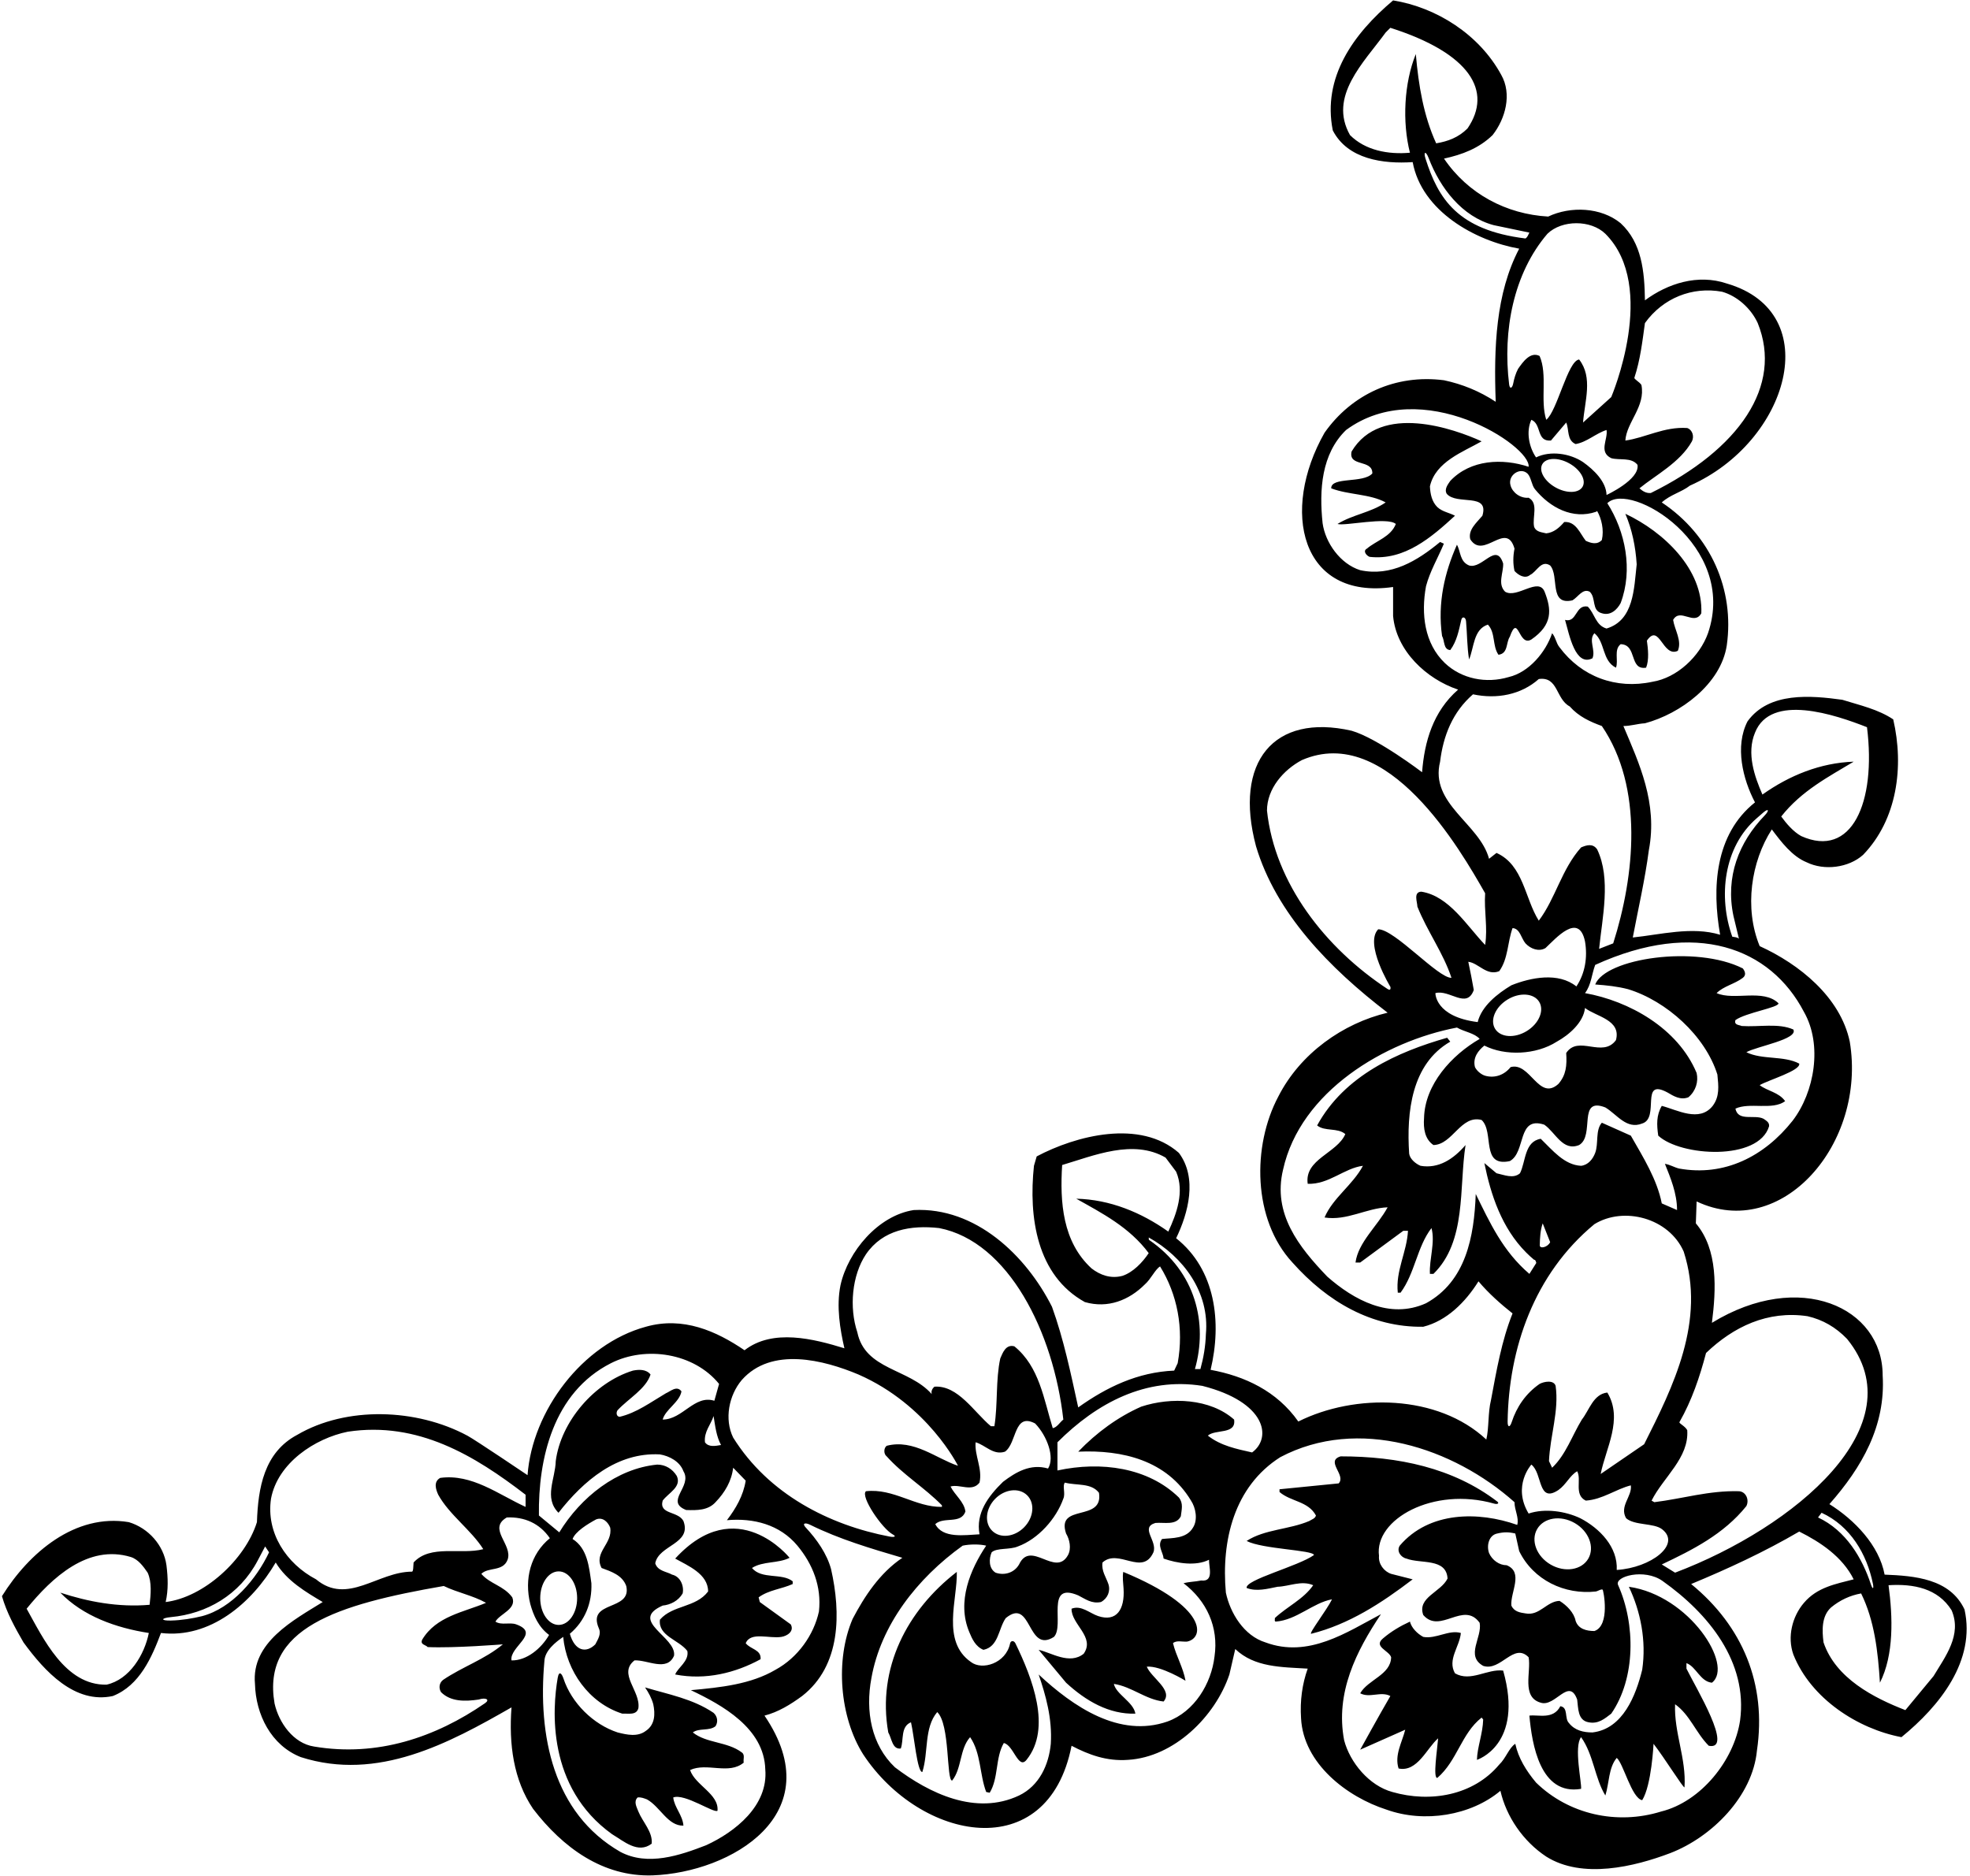 <?xml version="1.0" encoding="UTF-8"?>
<svg xmlns="http://www.w3.org/2000/svg" xmlns:xlink="http://www.w3.org/1999/xlink" width="503pt" height="479pt" viewBox="0 0 503 479" version="1.1">
<g id="surface1">
<path style=" stroke:none;fill-rule:nonzero;fill:rgb(0%,0%,0%);fill-opacity:1;" d="M 501.602 411 C 497.898 403.098 488.801 402.402 481.199 402.098 C 479.801 394.598 473.5 388.098 467.102 384.098 C 475.398 374.699 481.5 364.102 480.699 351.199 C 480.699 333.828 459.488 324.102 437.102 337.801 C 438.199 329.199 438.699 319.102 433 312.398 L 433.199 306.801 C 454.902 317.082 476.641 292.039 472.301 266 C 469.898 254.602 459.398 246.199 449.301 241.602 C 445.301 231.898 447.102 220 452.398 211.801 C 454.801 215 457.602 218.699 461.301 220.199 C 465.801 222.398 472 221.602 475.699 218.301 C 484.398 209.301 486.199 195.801 483.398 183.699 C 479.5 181.102 474.898 180.102 470.398 178.699 C 462.398 177.602 451.699 176.602 446.199 184.199 C 442.898 190.602 445 199 448.102 204.898 C 437.801 213.102 437.102 226.801 439.199 238.699 C 432 236.5 423.801 238.699 416.898 239.398 C 418.301 232 420 224.699 421 217.102 C 423.301 205 418.5 194.898 414.5 185.398 C 416.398 185.398 418.102 184.801 420 184.699 C 429 182.301 439.398 174.699 440.898 164.801 C 442.898 150.699 436.898 136.699 424.301 128.301 C 426.5 126.301 429.301 125.699 431.5 124 C 456.617 112.895 466.402 79.809 440.898 72.398 C 433.5 69.898 425.801 72.398 420 76.699 C 419.898 69.301 419.199 62 413.801 57 C 408.801 52.898 401 52.602 395.301 55.301 C 384.602 54.699 374.801 49.5 368.699 40.5 C 373.301 39.5 377.602 37.898 381.102 34.5 C 384.398 30.301 386.102 24 383.301 19.102 C 377.699 8.801 366.801 1.898 355.699 0.102 C 345.5 8.699 337.602 19.801 340.301 33.301 C 344.102 40.699 353.199 41.898 360.699 41.398 C 363 53.898 376.602 61.5 387.898 63.5 C 381.898 74.898 381.398 88.801 381.898 102.602 C 377.801 99.898 373.398 98.102 368.699 97.102 C 356.301 95.5 345.102 100.699 338.199 110.5 C 326.891 130.383 332.02 153.281 355.699 149.898 L 355.699 157.301 C 356.5 166.199 364.199 173.398 372.301 176.102 C 365.898 181.699 363.699 189.398 363.102 197.199 C 363.102 197.199 351.699 188.5 345.102 186.602 C 325.223 182.07 314.953 194.551 320.699 216.102 C 325.801 233.199 339.398 247.199 354.301 258.602 C 342.898 261.301 332 269 326.398 280 C 319.699 292.602 319.801 311.398 330 322.398 C 338.898 332.398 350.199 339 363.398 338.801 C 369.398 337.301 374.199 332.5 377.5 327.199 C 380.102 330.301 383.301 333.102 386.199 335.398 C 383.398 342.398 382.102 350 380.699 357.5 C 379.898 360.699 380.199 364.699 379.5 367.602 C 367.102 356 345.898 355.801 331.5 363 C 326 355.199 317.801 351.398 309.102 349.801 C 312 337.699 310.398 324.199 300.301 316.199 C 303.398 309.801 305.801 300.801 301 294.398 C 291.102 285.699 274.699 290 264.699 295.301 L 264 297.699 C 262.602 310.801 264.699 325.699 277 332.5 C 282.898 334.199 288.301 332 292.301 328 C 293.898 326.602 294.898 324.199 296.199 323.398 C 300.602 330.5 302.301 339.199 300.699 348.102 L 299.801 350 C 290.5 350.398 282.602 354.199 275.301 359.398 C 273.398 350.699 271.602 342 268.602 333.699 C 262 320.602 249.102 308.199 233.301 309 C 224.199 310.398 216.5 319.602 214.602 328.199 C 213.5 333.602 214.5 339.5 215.602 344.301 C 207.801 341.898 197.301 339.199 190.102 344.801 C 182.898 339.898 174.398 336.102 164.898 338.801 C 148.699 343.199 135.898 360.301 134.699 376.699 C 134.699 376.699 121.41 367.73 119.367 366.629 C 106.344 359.625 88.434 359.055 75.898 366.398 C 67.398 370.898 65.898 380 65.602 388.699 C 62.602 398.301 52 407.902 42.301 409.098 C 43 406 42.898 402.902 42.5 399.699 C 41.801 394.598 37.898 390.199 32.898 388.699 C 19.199 386.402 7.398 396.5 0.5 407.598 C 1.699 411.801 3.801 415.598 6 419.402 C 11.398 426.801 19.102 435.199 28.801 433.102 C 35.699 430.398 38.801 423.098 41.102 417 C 53.602 418.5 64.301 409.402 70.398 399 C 73.199 403.699 78.199 406.598 82.398 409.098 C 75 413.699 64.102 419.402 65.102 430 C 65.301 437.801 69.199 445.699 76.801 448.699 C 96.5 455 114.699 445.102 130.602 436 C 129.898 445.398 131.102 454.5 136.102 461.898 C 143.699 471.801 153.898 479.301 166.602 478.898 C 186.555 478.176 212.312 463.289 195.199 438.102 C 198.699 437.199 201.801 435.301 204.801 433.102 C 214.801 425.301 214.699 411.801 212.199 400.699 C 211.148 396.801 208.582 393.125 205.719 390.055 C 204.762 389.031 205.504 388.707 206.887 389.387 C 214.363 393.074 222.383 395.438 230.398 397.801 C 224.602 401.699 220.699 407.699 217.699 413.402 C 213.199 423.902 214.398 438.5 220.398 448 C 234.992 470.129 267.527 476.625 273.602 445.801 C 278 448.102 282.602 449.801 288 449.398 C 299.801 448.699 310.301 438.301 313.898 427.602 C 314.398 425.398 314.898 423.199 315.398 421.098 C 320.301 425.801 327.199 425.699 333.898 426.102 C 332.5 430 331.898 434.301 332.199 438.801 C 332.801 450.398 344 458.898 354 462.102 C 363.699 465.602 375.602 463.602 383.102 457.301 C 384.602 463.898 388.898 470.199 394.801 474.102 C 404 479.898 417.301 476.699 426.5 473.199 C 437.102 469.102 447.5 458.699 448.602 447 C 451.102 430.102 445 415.301 431.801 404.5 C 441.199 400.598 450.5 396.301 459.398 391.098 C 464.801 393.801 470.398 397.5 473.301 403.301 C 468.699 404.5 464 405.301 460.602 409.301 C 457.602 412.801 456.301 418 457.898 422.5 C 462.398 433.801 474.398 441.5 485.5 443.602 C 495.301 435.602 504.5 424.098 501.602 411 Z M 38.199 409.801 C 30.199 410.5 22.398 409 15.398 406.699 C 21.199 412.699 29.602 415.699 38 417 C 36.898 422.5 33.102 428.898 27.199 430.199 C 16.602 430.398 11 418.301 6.801 410.801 C 13.301 402.801 22.5 394.301 33.398 397.598 C 35.301 398.199 36.602 400 37.699 401.598 C 38.801 404 38.5 407.199 38.199 409.801 Z M 448.102 187.102 C 452.121 176.906 468.633 182.523 476.699 185.699 C 479.109 204.977 472.789 219.301 459.898 213.5 C 457.898 212.398 456.102 210.301 454.801 208.5 C 460 201.898 467 198.301 473.301 194.5 C 464.801 194.801 456.898 198 450 202.898 C 448 198.301 445.898 192.398 448.102 187.102 Z M 448.602 208.898 C 449.121 208.441 449.68 207.945 450.266 207.449 C 451.594 206.328 451.812 206.953 450.57 208.242 C 443.988 215.074 440.496 223.883 442.602 233.898 L 444 239.699 C 443.5 239.301 442.898 239.301 442.301 239.199 C 438.699 229.102 440 216.301 448.602 208.898 Z M 420 82.5 C 424.602 76.102 432.102 73.102 439.699 74.5 C 443.602 75.602 447.102 78.801 448.801 82.5 C 455.285 98.555 444.066 114.766 421.5 125.898 C 420.301 126 419.398 125.398 418.602 124.699 C 422.602 121.398 429 118.102 432 112.699 C 432.602 111.5 432.199 109.801 430.801 109.301 C 424.898 108.898 420.102 111.801 415 112.5 C 415.301 107.801 420.199 103.801 419.102 98.301 C 418.602 97.5 417.184 96.828 417.312 96.438 C 418.797 91.965 419.355 87.191 420 82.5 Z M 390.301 127.102 C 388.199 127.301 386.199 125.801 385.699 124 C 384.867 121.336 388.211 119.148 390.039 120.961 C 390.93 121.848 391.062 123.871 391.898 124.898 C 395.801 129.699 401.602 132.699 407.5 130.699 L 407.801 130.5 C 408.898 132.398 409.602 135.301 409 137.898 C 407.801 139.199 406.199 138.699 404.898 138.102 C 403.398 136.199 402.398 133.102 399.398 133.301 C 398.102 134.801 396.699 136 394.801 136.199 C 393.699 135.898 392.199 135.898 391.699 134.5 C 391.199 132 392.898 128.5 390.301 127.102 Z M 393.785 118.555 C 394.73 116.848 397.805 116.738 400.652 118.312 C 403.5 119.887 405.043 122.551 404.098 124.258 C 403.152 125.969 400.078 126.074 397.23 124.5 C 394.383 122.926 392.84 120.266 393.785 118.555 Z M 404.199 118 C 400.898 115.801 395.898 115 392.199 116.801 C 390.398 114.199 389.602 110.199 391 107.199 C 393.699 108.301 392.199 112.801 396 112.5 L 399.898 107.898 C 400.699 109.699 400 112.398 402.301 113.398 C 405.199 112.898 407.398 110.699 410.199 109.801 C 410.602 112.199 408.102 115.398 411.398 117 C 413.602 117.602 416.5 116.699 418.102 118.699 C 418.73 122.473 410.199 126.398 410.199 126.398 C 410.102 123 407 120 404.199 118 Z M 360 39 C 354.398 39.5 348.602 38.398 344.699 34.5 C 339.102 24.602 348.199 16 353.801 8.301 L 355 7.102 C 375.398 13.602 381.199 23.301 374.699 32.801 C 372.398 35.102 369.699 36.102 366.699 36.602 C 363.5 29.602 362.199 21.898 361.5 13.801 C 358.5 21.199 358 31.102 360 39 Z M 363.977 40.508 C 363.398 38.695 364.055 38.469 364.773 40.355 C 367.703 48.02 373.297 55.336 381.398 57.5 L 390.5 59.398 C 390.199 59.898 390.102 60.5 389.5 60.898 C 372.137 58.754 367.215 50.691 363.977 40.508 Z M 395.102 59.699 C 398.801 56.102 406.199 56.102 409.898 59.699 C 423.449 73.246 411.398 101.398 411.398 101.398 L 404.199 107.898 C 404.602 102.5 406.801 96.398 403.199 91.801 C 400.301 92.102 397.602 105 394.801 107.199 C 393.199 102.199 395.199 95.699 393.102 90.898 C 390.699 89.699 388.801 92.5 387.602 94.199 C 387 95.352 386.625 96.602 386.375 97.898 C 386.125 99.199 385.484 99.422 385.328 98.168 C 383.652 84.484 386.398 69.867 395.102 59.699 Z M 368.898 169.301 C 363.699 164.301 362.801 156.801 364.102 149.699 C 365.102 145.898 367.164 142.434 368.664 138.836 L 367.699 138.398 C 361.898 143.199 355.199 147.301 347.301 145.602 C 342.199 144 338.398 138.602 337.699 133.602 C 336.801 125.102 337.398 115.898 343.699 109.801 C 363.059 95.566 390.965 113.891 390.301 119.199 C 383.699 117 375.5 117.301 370.301 122.801 C 369.699 123.699 368.699 124.898 369.398 126.102 C 372 129.102 380.301 125.699 378.5 131.699 C 377 133.5 374.801 135.301 375.398 137.699 C 378.801 143.102 384.602 132.801 386.699 140.102 C 386.301 142.102 386.301 144 386.699 145.801 C 387.699 146.898 389.398 147.898 390.699 146.801 C 392.398 146 393.5 142.898 395.801 144.398 C 398.199 147.102 395.398 154.699 401.5 153.301 C 403 152.398 404.102 150.199 405.898 151.102 C 407.602 152.699 406.301 155.898 409 156.602 C 411.199 157.301 412.898 155.699 413.801 154 C 417 145.5 415 135.699 410.398 128.5 C 416.18 122.723 443.777 139.234 436.102 161.699 C 434 167.602 428.199 173.102 421.898 174.102 C 412.602 176.102 403.801 172.801 398.199 165.301 C 397.301 164.199 397.199 162.699 396.301 161.699 C 394.699 166.5 390.398 171.699 385.199 172.898 C 379.5 174.602 373.199 173.398 368.898 169.301 Z M 367.699 194.5 C 368.5 187.898 370.898 181.801 376.102 177.301 C 382.199 178.602 388.398 177.398 392.898 173.398 C 397.898 172.699 397.199 178.5 400.801 180.398 C 403.102 183 406 184.301 409 185.398 C 419.699 201.102 417.398 223.602 411.898 240.898 L 408.301 242.301 C 409.102 234.301 411.398 224.398 407.801 216.898 C 406.699 215.301 405.102 215.801 403.699 216.398 C 398.699 222 397.199 229.398 392.898 235.102 C 389.301 229.398 389 220.898 382.102 217.801 L 380.199 219.301 C 377.801 210.301 365 205.301 367.699 194.5 Z M 397.898 276.801 C 392.898 281.301 390.699 271.102 385.699 272.5 C 384.102 274.5 381.699 275.398 379.199 274.699 C 378.199 274.398 377.102 273.5 376.602 272.5 C 376 270.102 377.398 268.301 379 267 C 384.301 269.699 392.199 269.398 397.5 266 C 400.602 264.301 404.301 261.102 404.699 257.398 C 407.5 259.602 414 260.398 412.602 265.602 C 409.199 270.301 403 264.199 399.898 268.898 C 400.102 272.102 399.898 274.5 397.898 276.801 Z M 384.906 255.254 C 388.012 253.348 391.637 253.605 392.996 255.824 C 394.355 258.043 392.938 261.387 389.832 263.289 C 386.723 265.195 383.102 264.938 381.742 262.719 C 380.383 260.5 381.797 257.156 384.906 255.254 Z M 402.5 251.898 C 397.898 248.199 390.898 249.602 385.898 251.602 C 382.398 253.699 378.301 256.898 377.301 261 C 366.363 259.633 366.5 253.602 366.5 253.602 C 370.102 252.602 374.5 257.801 376.301 252.801 C 375.898 250.398 375.398 248 374.898 245.602 C 377.5 245.898 379.602 249.301 382.801 248 C 385.102 244.801 384.898 240.602 386.199 237 C 388.102 237.102 388.398 239.602 389.5 240.898 C 390.801 242.301 392.898 243.102 394.602 242.102 C 397.199 239.699 403.102 232.801 404.699 240.398 C 405.398 244.5 404.699 248.602 402.5 251.898 Z M 354.254 252.531 C 338.449 242.137 325.469 225.578 323.5 207 C 323.5 201.398 327.699 196.602 332.398 194.102 C 354.324 184.586 372.922 217.078 379.199 228.102 C 378.898 232.699 379.898 236.898 379.199 241.301 C 374.5 236.398 370 228.801 362.898 227.699 C 360.801 227.801 361.898 230.398 361.898 231.5 C 364.398 237.801 368.5 243.301 370.602 249.699 C 367.199 249.801 356.102 237.301 351.898 237.301 C 348.301 241 355.008 251.996 355.008 251.996 C 355.008 251.996 355.289 253.215 354.254 252.531 Z M 376.801 304.898 C 376.398 315.801 374.301 327.199 364.102 332.801 C 354.801 337 345.602 331.898 338.898 326 C 331.602 318.398 324.898 309.898 327.602 298.699 C 332 278.699 353.602 265.898 372 262.398 C 373.898 263.5 376.5 263.801 377.801 265.301 C 370.699 269.398 363.801 276.898 363.602 285.5 C 363.398 288.199 363.801 290.898 366 292.398 C 370.898 292.301 373 284.602 378.301 286 C 381.602 289.102 378 298.102 385.5 296.5 C 389.699 294.199 387.301 284.898 394.301 287.199 C 397.199 289.199 399 294.102 403.199 292.398 C 407.301 290 402.699 280 409.898 282.801 C 412.898 284.602 415.301 288.5 419.301 286.898 C 423.898 285.5 418.602 275.102 425.801 279 C 427.301 279.898 429.102 281 431.102 280.199 C 433 278.602 433.699 276.199 433.199 274 C 428.398 262.5 415.898 255.602 404.699 253.602 C 406.301 251.5 406.398 248.801 407.301 246.398 C 432.988 234.684 452.066 242.035 460.602 258.398 C 465.398 266.801 463.301 278.898 457.699 286.199 C 450.5 295.301 440.301 300.5 428.699 298.398 C 427.5 298.102 426.398 297.398 425.102 297.199 C 426.5 300.699 428.199 304.699 428.199 309 L 424.301 307.301 C 423.102 301.199 419.602 295.602 416.398 290 L 409 286.699 C 407.301 288.602 408.199 292 407.301 294.398 C 406.699 296 405.5 297.5 403.699 297.699 C 399.398 297.5 396.398 293.699 393.398 290.801 C 389.199 291.5 389.602 296.602 388.102 299.602 C 386.398 301.102 384 300 382.102 299.602 L 379 297 C 380.633 305.07 383.414 313.555 389.664 319.836 C 390.305 320.48 390.984 321.105 391.699 321.699 C 392.102 321.602 392.258 322.516 392.258 322.516 L 390.5 325.301 C 383.699 319.5 380.398 312.199 376.801 304.898 Z M 395.801 317.199 C 395.199 318.5 393.133 318.988 393.152 317.996 C 393.188 316.031 393.301 314.129 393.898 312.398 Z M 407.102 312.602 C 414.602 308 426.102 311 429.898 319.602 C 435.602 337.301 427.199 354.102 419.801 368.801 L 408.699 376.398 C 410 369.801 414.5 362.398 410.398 355.602 C 406.801 356 405.801 360.102 403.898 362.5 C 401.398 366.602 399.801 371.5 396.301 374.801 L 395.5 373.102 C 395.801 366.5 398.102 360.301 397.199 353.898 C 396.699 352.301 394.199 352.801 393.102 353.398 C 389.527 355.879 387.234 359.312 385.98 363.16 C 385.512 364.59 384.918 364.535 384.941 362.996 C 385.211 344.402 391.676 325.348 407.102 312.602 Z M 384.699 399.699 C 382.801 399.699 381 398.402 380.199 396.598 C 379.5 394.598 380.199 392 382.301 391.598 C 384 391.199 385.199 391.199 386.898 391.598 L 387.898 396.098 C 391.5 403.5 399.5 407.301 407.5 406.402 C 408.121 406.262 408.738 405.746 409.195 405.926 C 409.402 406.008 411.199 415.098 407.102 416.5 C 405.102 416.5 403 416 402.301 413.902 C 401.898 411.801 400 409.902 398.199 408.801 C 394.898 408.902 393.102 412.699 389.5 412 C 388.199 411.801 386.602 411.598 385.898 410 C 385.602 406.598 389.102 401.5 384.699 399.699 Z M 392.477 390.469 C 394.168 387.535 398.465 386.848 402.074 388.93 C 405.68 391.012 407.234 395.074 405.543 398.008 C 403.852 400.938 399.555 401.625 395.945 399.543 C 392.34 397.461 390.785 393.398 392.477 390.469 Z M 403.5 387.699 C 399.699 385.902 394.5 385.098 390.301 386.5 C 386.059 379.43 391 374 391 374 C 393.898 376.199 392.602 384 397.898 380.5 C 399.898 379.098 400.801 376.801 402.699 375.699 C 403.898 377.801 401.801 381.699 404.898 383.199 C 409.199 382.902 412.5 380.301 416.398 379.301 C 416.801 382.098 413.398 384.598 415.199 387.699 C 417.371 389.59 422.238 388.883 424.344 390.484 C 429.418 394.352 421.527 400.363 412.801 400.902 C 413.102 395.098 408.5 390.301 403.5 387.699 Z M 286.602 325.801 C 283.602 326.602 280.898 325.602 278.699 323.898 C 271.301 317.102 270.602 307 271.199 297.5 C 279.301 295.102 289.301 290.801 297.602 295.602 L 300.301 299.199 C 302.5 304.301 300.398 310 298.301 314.5 C 291.398 309.602 283.398 306.301 274.801 306.102 C 281.398 309.801 288.398 313.398 293.301 320 C 291.699 322.398 289.301 324.898 286.602 325.801 Z M 293.336 316.586 L 293.301 316 C 302.102 320.898 308.898 330 307.898 340.699 C 307.801 343.801 307.301 346.699 306.5 349.602 L 305.102 349.602 C 308.398 338 305.414 324.836 293.336 316.586 Z M 221.102 320.301 C 225.398 314 232.602 312.801 239.801 313.602 C 257.492 317.055 268.996 340.148 271.5 362.5 C 270.602 363.199 269.898 364.5 268.801 364.699 C 266.5 357.301 265.398 349 259 343.801 C 256.801 343.199 256 345.5 255.398 346.898 C 254.199 352.398 254.801 358.602 253.898 364.199 L 253 364.199 C 248.699 360.602 244.602 353.699 238.602 354.102 C 238 354.602 237.699 355.301 237.898 356 C 232.102 349.398 220.898 349.898 218.898 340.199 C 216.801 333.898 217.5 325.699 221.102 320.301 Z M 271.898 378.602 C 274.898 379.402 278.602 378.602 280.602 381.199 C 281.801 388.801 269.602 383.801 272.199 391.598 C 273.102 393.098 273.602 395.402 272.699 397.098 C 269.5 402.902 263.199 393.098 260.199 399.5 C 259 401.598 256.5 402.402 254.199 401.598 C 252.398 400.5 252.5 398 253.199 396.402 C 254.5 395.199 257.801 395.801 259.898 394.902 C 265.102 393 269.699 387.801 271.5 382.699 C 272.102 381.402 271.199 379.402 271.898 378.602 Z M 250.102 391.801 C 246.199 392 240.699 392.902 238.801 389.199 C 241 387.199 245.301 389.301 246.5 386 C 246.199 383.5 243.801 381.801 242.699 379.598 C 245 378.898 248.199 381.098 250.102 378.602 C 250.898 375 248.801 371.699 249.102 368.301 C 251.602 369 253.602 371.699 256.602 370.699 C 259.699 368.5 258.801 360.602 264.301 363.5 C 267.383 366.715 269.371 372.16 267.602 375 C 263.102 373.699 259.398 375.898 256.102 378.398 C 252.301 382.098 249.102 386.402 250.102 391.801 Z M 254.09 382.746 C 256.547 380.234 260.199 379.82 262.246 381.824 C 264.293 383.828 263.961 387.488 261.5 390 C 259.039 392.512 255.391 392.922 253.344 390.918 C 251.297 388.914 251.633 385.258 254.09 382.746 Z M 51.602 412.699 C 49.152 413.301 46.406 413.75 43.672 413.824 C 40.93 413.902 41.062 413.184 43.66 412.945 C 52.684 412.102 61.141 407.352 65.801 398.5 L 67.699 394.902 L 68.699 396.402 C 65.5 403.199 59.199 410.699 51.602 412.699 Z M 80.699 403.301 C 73.102 399.301 67.898 391.402 69.199 382.699 C 70.898 373.602 80.398 367.301 88.801 365.602 C 106.699 362.898 121.199 371.699 134.199 381.699 L 134.199 384.801 C 127.199 381.598 120.5 376.301 112.398 377.398 C 110.602 378.398 111.301 380.402 111.898 381.699 C 114.699 386.801 120.301 390.699 123.398 395.598 C 117.602 397.098 109.898 394.301 105.602 399 C 105.5 400 105.574 401.34 105.164 401.34 C 96.473 401.348 88.723 409.984 80.699 403.301 Z M 112.602 432.102 C 115.102 434.602 118.801 434.5 122.199 434 C 124.102 433.398 125.152 434.023 123.844 434.926 C 111.223 443.641 96.328 448.719 80.199 446 C 74.898 445.199 71.199 439.898 70.102 435 C 66.805 415.789 85.914 409.742 113.301 405 C 116.801 406.699 120.699 407.402 124.102 409.301 C 118.398 411.699 111.398 412.699 107.801 418.699 C 107.199 420 108.699 420 109.199 420.598 C 116 420.902 128.398 419.902 128.398 419.902 C 123.699 423.801 118.102 425.602 113.102 429 C 112.102 429.801 112 431.102 112.602 432.102 Z M 130.602 424 C 130 420.5 138.199 417.098 131.801 414.801 C 130.199 414.199 128 415.098 126.5 414.098 C 127.602 412.098 132 410.902 130.801 407.902 C 128.602 404.902 125.102 404.5 122.898 401.902 C 124.699 400.098 128.398 401.402 129.602 398.301 C 131 394.402 124.398 390.402 129.398 387.5 C 133.898 387.301 137.801 389 140.398 392.801 C 135.5 396.801 133.801 403.199 135.398 409.598 C 136.199 412.5 137.5 415.5 140.199 417.5 C 138.199 421 134.398 424.098 130.602 424 Z M 153.602 400.402 C 156 401.301 158.898 402.199 159.898 405 C 161.398 411.5 149.801 408.598 152.898 415.801 C 153.602 417.301 152.602 418.699 152 419.902 C 149.691 422.211 146.777 421.668 145.5 417.199 C 149.301 414 151.199 409.402 151 404.301 C 150.398 400.098 150 395.402 146.199 393 C 146.898 391.098 150 389.199 152.199 388 C 154 387.301 155.301 388.801 155.801 390.098 C 156.5 394.199 151.5 396.402 153.602 400.402 Z M 147.359 408.105 C 147.359 411.879 145.25 414.941 142.645 414.941 C 140.043 414.941 137.934 411.879 137.934 408.105 C 137.934 404.328 140.043 401.27 142.645 401.27 C 145.25 401.27 147.359 404.328 147.359 408.105 Z M 209.102 411.5 C 207.801 417.5 203.699 423.301 198 426.398 C 191.699 430.102 184.102 430.898 176.398 431.602 C 184.398 435.398 195.102 441.301 195.398 451.801 C 196.199 461.102 187.699 467.801 180.301 471.199 C 173.602 473.801 165.398 476.602 158.398 472.898 C 141.199 463 137.301 443.199 139 424.199 C 139.102 421.5 141.898 419.301 143.801 418 C 144.602 426.699 150.398 434.898 158.898 437.602 C 160.398 437.5 162.5 438.102 163 436.199 C 163.602 431.801 157.699 427.398 162 424 C 165.301 423.801 170.301 427 172.102 422.801 C 172.801 418 160.398 413.902 169.199 410 C 171.199 409.801 173.199 408.801 174.301 406.902 C 174.699 405.098 173.801 402.598 171.602 402.098 C 170.199 401.301 167.898 401.199 167.301 399.199 C 168.199 394.5 176.699 394.301 174.5 388.402 C 173.102 385.801 168.199 386.801 169.199 383.199 C 170.699 381.199 174.102 379.699 172.801 376.898 C 171.699 375.102 169.898 374 167.801 374 C 157.5 375 148.301 382.301 142.801 391.301 L 137.602 387 C 137.398 372.602 141.199 355.602 156 348.102 C 164.898 343.602 177.199 345.5 183.602 353.398 L 182.398 357.699 C 177.301 356.102 174.301 362.5 169.199 362.5 C 169.898 359.898 173.5 358.102 174 355.301 C 172.801 353.699 171.199 355.301 170 355.801 C 166.102 358.102 162.5 360.801 158.199 361.801 C 157.301 361.699 157.301 360.602 157.699 360.102 C 160.5 357.102 164.898 354.699 166.102 351 C 165 349.602 163.102 349.699 161.602 350 C 151.801 353 143.199 363 141.898 373.102 C 141.801 377.602 138.801 382.5 142.602 386.301 C 149 378.102 157.602 370.801 168.5 371.398 C 170.898 371.801 173.602 373.199 174.5 375.699 C 176.898 379.598 169.602 383.402 175.199 385.598 C 178 385.699 180.801 385.699 182.699 383.598 C 185.102 381.098 186.801 378.199 187.199 374.801 L 190.398 378.102 C 189.801 381.902 187.898 385.199 185.602 388.199 C 192.398 387.598 199.102 389.301 203.602 394.699 C 207.5 399.402 209.801 405.098 209.102 411.5 Z M 184.102 369 C 182.664 369.25 180.898 369.602 180 368.301 C 179.699 365.602 181.5 363.801 182.199 361.602 C 182.602 364.102 182.898 366.801 184.102 369 Z M 227.988 391.855 C 228.93 392.352 228.387 392.617 227.129 392.379 C 211.801 389.453 196.254 381.605 187.199 367.102 C 184.898 362.398 186.102 356.301 189.398 352.398 C 197 343.801 210.398 347.301 219.199 351 C 236.914 358.766 244.602 374.301 244.602 374.301 C 239.102 372.5 233.301 367.398 226.398 369.199 C 225.602 369.801 225.602 371.301 226.398 371.898 C 230.602 376.602 236.102 379.902 240.5 384.402 L 240.5 384.801 C 233.699 384.902 228.199 380 221.102 380.801 C 219.602 382.098 225.246 390.406 227.988 391.855 Z M 310.102 423 C 309.301 429.898 305 437.102 298.102 439.602 C 285.801 443.898 274 435.801 265.199 427.602 C 267 432.898 268.699 438.801 268.301 445.301 C 267.801 450.602 265.398 456 260.199 458.5 C 249.199 463.699 237.301 458 228.5 451.301 C 222.5 445.602 220.898 437 222.5 428.5 C 224.898 415 234.102 403.098 245.801 394.699 C 247.602 394.301 250.199 394.301 251.801 394.699 C 247.801 400.699 244.199 409 247.5 416.801 C 248.199 418.5 249.102 420.5 251.102 421.301 C 255 420.5 254.898 415.902 256.801 413.199 C 263.5 407.699 262.199 422.402 269.102 418 C 271.898 415.098 266.801 403.801 275.301 407.402 C 277.102 408.301 278.699 409.598 281.102 409.098 C 282.801 408.199 283.602 406.301 283 404.5 C 282.398 402.699 281.199 401.199 281.5 399 C 285.602 395.301 291.699 402.598 294.5 396.402 C 295.602 393.5 291 390.098 295 388.902 C 297.301 388.699 300.301 389.598 301.5 387.199 C 301.699 385.5 302.199 383.902 301 382.402 C 293.102 374.699 281.102 373.102 270 375.5 L 270 368.301 C 280.102 358.199 292.602 351.602 307 353.898 C 323.301 358.035 324.82 367.145 319.699 370.898 C 315.699 370 311.699 369.199 308.398 366.602 C 310.301 364.898 315.699 366.398 315.102 362.5 C 309 357.102 299 356.699 291.398 359.199 C 285.5 361.801 280 365.801 275.301 370.699 C 286.602 370.199 297.898 372.898 304.102 383.199 C 305.301 385 305.898 388.098 304.602 390.098 C 302.898 393 299.301 392.699 296.699 393 C 295.398 394.699 297 396.402 297.102 398 C 300.5 399.199 305.301 400 308.699 398.301 C 308.602 400 310.102 404 306.699 403.598 C 305.301 403.902 303.602 403.902 302.199 404.301 C 308.102 408.801 311.199 415.5 310.102 423 Z M 444.301 439.301 C 442.801 449.5 434.301 460.102 424.102 462.602 C 412.801 466.102 400.5 463.301 392.199 455.199 C 389.699 452.199 387.699 449 386.898 445.301 C 385.301 446.301 384.5 449 382.801 450.602 C 376.199 458.5 365.199 460.398 355.5 457.602 C 349.602 456 344.699 450.102 343.199 444.398 C 340.898 432.301 346.301 421.598 352.602 412.199 C 343.898 416.801 334.102 423.5 323.102 419.402 C 317.602 417.699 314.102 411.902 313 406.699 C 311.801 393.402 315.102 379.598 326.898 372.102 C 346.801 361.602 371.102 369.699 386.699 383.598 C 386.699 385.699 387.898 387.5 387.398 389.402 C 377.5 385.902 364.898 385.902 357.398 394.699 C 356.5 396.098 357.699 397.699 359.102 398 C 362.699 399.402 369.301 397.801 369.602 403.098 C 367.898 406.598 361.801 407.902 363.398 412.402 C 367.699 417.402 373.699 408.699 377.801 414.402 C 378.5 418.199 374.102 422.801 378.699 425.398 C 383.199 426.898 386.5 419.301 390.301 423.199 C 391 426.898 388.398 433.398 393.398 434.801 C 397.102 436 400.602 428.199 402.699 434 C 403 436.199 402.801 439.301 405.602 439.801 C 408.102 440.301 409.699 438.898 411.398 437.602 C 417.656 428.555 417.613 414.695 413.145 404.75 C 412.148 402.535 419.883 400.449 424.477 403.703 C 436.324 412.098 446.27 424.441 444.301 439.301 Z M 427.699 401.598 L 424.301 399.5 C 432.102 395.801 440.102 391.801 445.898 384.598 C 446.699 383 445.801 380.902 444 380.801 C 436.301 380.598 429.699 382.699 422.398 383.598 L 421.699 383.199 C 424.699 377.199 431.301 372.301 430.801 365.199 C 430.199 364.102 428.621 363.492 428.824 363.137 C 431.965 357.621 434.004 351.605 435.602 345.5 C 442.602 338.801 451.301 334.602 461.5 336.102 C 465.398 337 468.699 338.898 471.602 341.898 C 489.547 363.949 458.184 390.051 427.699 401.598 Z M 464.199 387.5 L 465.102 386.301 C 472.445 389.676 476.652 396.832 478.207 404.395 C 478.492 405.789 478.148 405.965 477.699 404.602 C 475.516 397.934 471.34 390.82 464.199 387.5 Z M 493.699 428 L 486.5 436.699 C 478.5 433.602 468.699 428.602 465.602 419.402 C 465.199 416.301 465.102 412.699 467.5 410.5 C 469.801 408.598 472.398 407.402 475.199 406.902 C 478.602 413.801 479.5 421.699 480 429.699 C 483.602 422.598 483.301 412.902 482.199 404.801 C 488.602 404.402 494.801 405.598 498.301 411.199 C 501 417.5 496.699 423 493.699 428 Z M 371.5 131.699 C 365.5 137.199 358.602 143.199 349.699 142.199 C 348.898 141.898 347.898 140.699 349 140.102 C 351.5 138 355.102 137.102 356.398 133.801 C 354.199 131.898 343.301 134.398 341.5 133.801 C 345.398 131.398 350 130.898 353.801 128.301 C 349.801 126.102 344.301 126.398 339.898 124.699 C 339.836 121.664 348.102 123.5 350.398 120.898 C 350.5 117.199 344.199 119.301 345.102 115.301 C 352.547 102.777 371.422 109.555 378.301 112.699 C 373.602 115.398 366.5 117.898 365.102 124.199 C 365.199 126.199 365.602 128.102 367 129.5 C 368.301 130.699 370 130.898 371.5 131.699 Z M 399.602 158.301 C 402.699 159.102 402.199 154.301 405.398 154.898 C 407.199 156.699 407.398 159.699 410.199 160.5 C 417.199 158.398 417.199 150.301 417.898 144.102 C 417.602 139.5 416.699 135.199 415 131.199 C 424.801 135.801 434.898 145.398 434.398 156.602 C 432.602 159.898 429 155.102 427.199 158.301 C 427.602 160.898 429.5 163.602 428.398 166.199 C 424.5 168 423.699 158.898 420.5 163.602 C 420.801 165.699 421.102 168.5 420.301 170.5 C 415.898 171.199 418.102 164.602 413.801 164.5 C 412 165.898 413.301 168.699 412.602 170.5 C 409 168.699 409.898 164 407.102 161.699 C 405.5 163.5 407.5 166 406.602 168.102 C 402.234 170.281 400.719 162.219 399.602 158.301 Z M 379.898 159.5 C 376.199 160.699 376.398 165.301 375.102 168.398 C 374.578 165.262 374.613 161.902 374.328 158.652 C 374.234 157.551 373.34 157.305 373.113 158.281 C 372.488 160.973 371.984 163.727 370.301 166 C 368.5 165.898 368.898 163.602 368.199 162.398 C 367 153.898 368.898 146.102 372 139.102 C 373 140.898 372.699 143.398 375.102 144.398 C 378.5 145.398 382 138.301 383.801 143.898 C 383.898 146.301 382.301 149.102 384.301 151.102 C 387.359 152.934 392.859 147.211 394.398 151.141 C 396.156 155.621 396.5 159.52 391 163.301 C 387.699 165.301 387.699 156.398 385.5 162.602 C 384.5 164.102 385.102 166.898 382.602 167.199 C 381 164.898 381.898 161.602 379.898 159.5 Z M 423.398 290 C 423 287.199 422.898 284.801 424.301 282.398 C 428.199 283.398 433.898 286.699 437.301 282.398 C 439.102 280 438.801 277.398 438.5 274.398 C 435.398 264.5 425.5 255.602 415.699 252.602 C 413 251.898 410.199 251.602 407.301 251.398 C 409.93 244.711 433.039 241.254 445 247.301 C 445.602 248.102 445.898 249 445 249.699 C 442.898 251.301 440.102 251.801 438.301 253.602 C 442.801 255.602 450.199 252.398 454.102 256.199 C 454.199 257.301 445.699 258.602 443.102 260.5 C 442.699 261.801 444.102 261.699 444.699 262 C 449.199 262.301 454.102 261.199 457.898 262.898 C 459.199 265.398 448.5 267.199 445.898 268.699 C 450 270.699 455.398 269.5 459.398 271.602 C 459.801 273.398 451.5 275.801 449.301 277.102 C 451.199 278.602 454.199 278.898 455.801 281.199 C 452.5 283.602 446.801 281.398 443.102 283.102 C 443.801 286.5 448 284.5 450.301 285.699 C 451 286.199 451.801 286.602 451.699 287.602 C 449.02 296.527 429.113 295.305 423.398 290 Z M 374.199 292.398 C 372.5 303.301 374.5 317 366 325.301 L 365.102 325.301 C 364.898 321.5 366.5 317.301 365.5 313.602 C 361.801 318.398 361.301 325.102 357.602 330.102 L 356.898 330.102 C 356.301 324.5 359.199 319.801 359.5 314.301 L 358.301 314.301 L 347.301 322.398 L 346.102 322.398 C 346.801 317.199 351.699 313.102 354.301 308.301 C 348.898 308.5 343.898 311.801 338.199 310.898 C 340.301 305.898 345.398 302.602 348 297.699 C 343.199 298.301 339.301 302.5 333.898 302.301 C 333 296 341.398 294.5 343.5 289.602 C 341.5 287.898 338.301 289 336.301 287.398 C 343.301 274.602 356.898 268.602 369.5 265 L 370.301 266 C 360.398 271.699 359.102 284 359.801 294.602 C 360 296 361.5 297.199 362.699 297.699 C 367.301 298.5 371.102 296 374.199 292.398 Z M 360.699 403.301 C 352.699 409.402 344.398 414.801 334.801 417.199 C 334 417.301 338.801 411.098 340.102 408.402 C 335.199 409.301 331.102 413.699 325.699 414.098 C 325.301 413.902 325.602 413.5 325.5 413.199 C 328.699 410.199 332.801 408.402 335.301 404.801 C 332.301 403.5 329.199 405.098 326.199 405.199 C 323.699 405.699 320.801 406.5 318.301 405.5 C 317.898 403.402 331.398 400 335.5 397.098 C 335.301 395.801 322.301 395.598 318.301 393.5 C 322.898 390.5 329.199 390.598 334.301 388.402 C 334.898 388 335.801 387.801 336 387 C 334 383.301 329.602 383.5 326.699 381 L 326.699 380.301 L 341.801 378.801 C 343.801 376.699 338.301 373.102 342.301 371.898 C 356.953 371.898 370.977 374.797 382.297 383.438 C 382.871 383.879 382.371 384.215 381.508 383.969 C 365.93 379.527 350.852 388.008 352.102 397.301 C 351.898 399.402 353.398 401.301 355.199 401.902 Z M 202.398 403.801 L 202.398 404.5 C 199.5 405.801 196.301 406 193.699 407.902 L 194 409.098 L 201.898 414.801 C 202.898 416.598 200.898 417.801 199.5 418 C 196.398 418.5 191.699 416.598 190.398 419.598 C 191.602 421.199 194.398 421.199 194.199 423.699 C 187.801 427.199 180.199 429.102 172.398 427.602 C 173 425.898 176 424.199 175.5 421.598 C 173.301 418.699 168 417.801 168.5 413.598 C 171.801 409.801 177.602 410.598 180.801 406.402 C 180.801 401.902 175.602 399.801 172.398 398 C 188.082 380.891 201.602 397.801 201.602 397.801 C 198.699 399.301 194.801 398.598 192 400.402 C 194.5 403.402 199.602 401.598 202.398 403.801 Z M 259.289 419.688 C 263.527 428.43 268.625 441.32 262.102 449.398 C 260 452 258.801 445.602 256.301 445.102 C 254.102 448.898 255 454 252.699 457.801 L 251.801 457.602 C 250.102 453.102 250.5 447.699 247.699 443.602 C 245 446.602 245.602 451.602 243.102 454.699 C 241.602 454.602 242.602 440.301 239.301 437.199 C 235.898 441.199 237.102 447.5 235.5 452.5 C 234.199 452.602 233.398 443.199 232.602 439.801 C 229.898 440.898 230.801 444.301 230 446.5 C 227.801 446.801 227.699 443.898 226.801 442.398 C 223.898 426 231.602 411.199 244.301 401.402 C 244.5 408.402 240.301 419.098 247.898 424.402 C 250.793 426.648 256.867 424.727 257.902 419.68 C 258.059 418.922 258.879 418.832 259.289 419.688 Z M 303.102 419.199 C 301.898 419.301 300.398 418.801 299.5 419.598 C 300.301 422.902 302.102 425.801 302.699 429.199 C 302.699 429.199 296.398 425.301 292.801 425.602 C 294 428.5 299.602 431.602 297.102 434.5 C 292.5 434 289 430.699 284.398 430 C 285 432.699 289.398 434.602 289.898 437.602 C 283.199 437.801 277.301 434.398 272.199 429.699 L 265.199 421.301 C 268.398 422 273.102 425.199 276.699 422.301 C 279.699 418 273.5 414.801 273.602 410.801 C 276.055 409.816 278.246 411.965 280.387 412.68 C 285.082 414.254 287.219 411.004 286.879 405.664 C 286.781 404.211 286.562 402.719 286.801 401.402 C 308.598 410.43 307.469 418.328 303.102 419.199 Z M 415.898 405.199 C 431.379 407.41 442.777 425.336 437.102 429.699 C 434.102 429.398 433.102 425.602 430.602 424.699 L 430.602 426.102 C 433.07 431.121 442.773 447.09 436.301 445.801 C 433 442.5 431.5 437.898 427.699 435.199 C 427.398 442.398 430.602 449.102 430.102 456.398 C 429.898 456.801 425 448.898 422.199 445.301 C 422.199 445.301 421.699 455.898 419.301 459.699 C 416.602 459.199 414.5 450.301 412.801 448.898 C 410.699 451.398 410.898 455.301 409.898 458.5 C 407.199 454.102 406.898 448.102 403.699 443.602 C 401.801 446 403.898 455.301 403.699 456.801 C 393.242 458.586 391.145 445.348 390.5 438.102 C 392.801 437.801 396.602 439.199 398.398 435.699 C 400.5 436 399.398 438.801 400.602 440 C 402.102 441.898 404.301 442.398 406.602 442.398 C 414.398 441.5 417.699 432.898 419.301 426.398 C 420.398 419 418.898 411.5 415.898 405.199 Z M 383.801 426.602 C 389.195 445.605 377.102 449.398 377.102 449.398 C 377.199 446.102 378.602 442.699 378.699 439.102 L 378.301 438.602 C 373.102 442.699 372.102 449.602 367 454 C 365.801 454.199 367 446.602 367.199 443.898 C 364.301 446.398 361.898 452.602 357.102 451.602 C 356 448.199 358 444.898 358.801 441.699 L 347.301 446.801 C 347.301 446.801 352.199 437.898 355 433.102 C 352.602 431.801 349.699 433.699 347.301 432.398 C 349.301 428.898 355.102 427.699 355.199 423.199 C 354.699 421.5 350.602 420.5 353.102 418.402 C 355.199 416.598 357.602 415.199 360 414.098 C 360.398 415.699 361.898 417.199 363.398 418 C 366.699 418.598 369.898 416.098 373 417 C 372.699 420.5 369.5 423.801 371.5 427.301 C 375.5 429.602 379.699 426.102 383.801 426.602 Z M 164.699 430.898 C 170.699 432.699 176.898 433.801 182.199 437.398 C 183.199 438.301 183.398 439.699 182.699 440.801 C 181.102 442.102 178.5 441.199 176.898 442.398 C 180.398 445.199 185.699 444.699 189.398 447.5 C 190.301 448.102 189.699 449.301 189.898 450.102 C 186.102 453.301 180.5 450 176.199 452 C 177.5 455.898 183.602 458.102 183.199 462.398 C 182.301 463.102 174.801 457.898 171.898 459 C 172.199 461.602 174.301 463.5 174.5 466.199 C 170.5 466.301 168.602 461.398 165.199 459.5 C 164.398 459.199 163.699 458.898 162.801 459 C 161.699 460.102 162.602 461.5 163 462.602 C 164.102 465.301 166.699 467.801 166.398 470.801 C 162.898 473.5 159.199 470.102 156.301 468.398 C 139.535 456.387 141.039 436.324 142.395 428.48 C 142.754 426.418 143.492 427.492 143.859 428.602 C 145.938 434.918 151.492 440.359 157.699 442.398 C 160.102 443 162.801 443.602 164.898 442 C 167.301 440.398 167.301 437.602 166.801 435.199 C 166.398 433.699 165.602 432.199 164.699 430.898 "/>
</g>
</svg>
